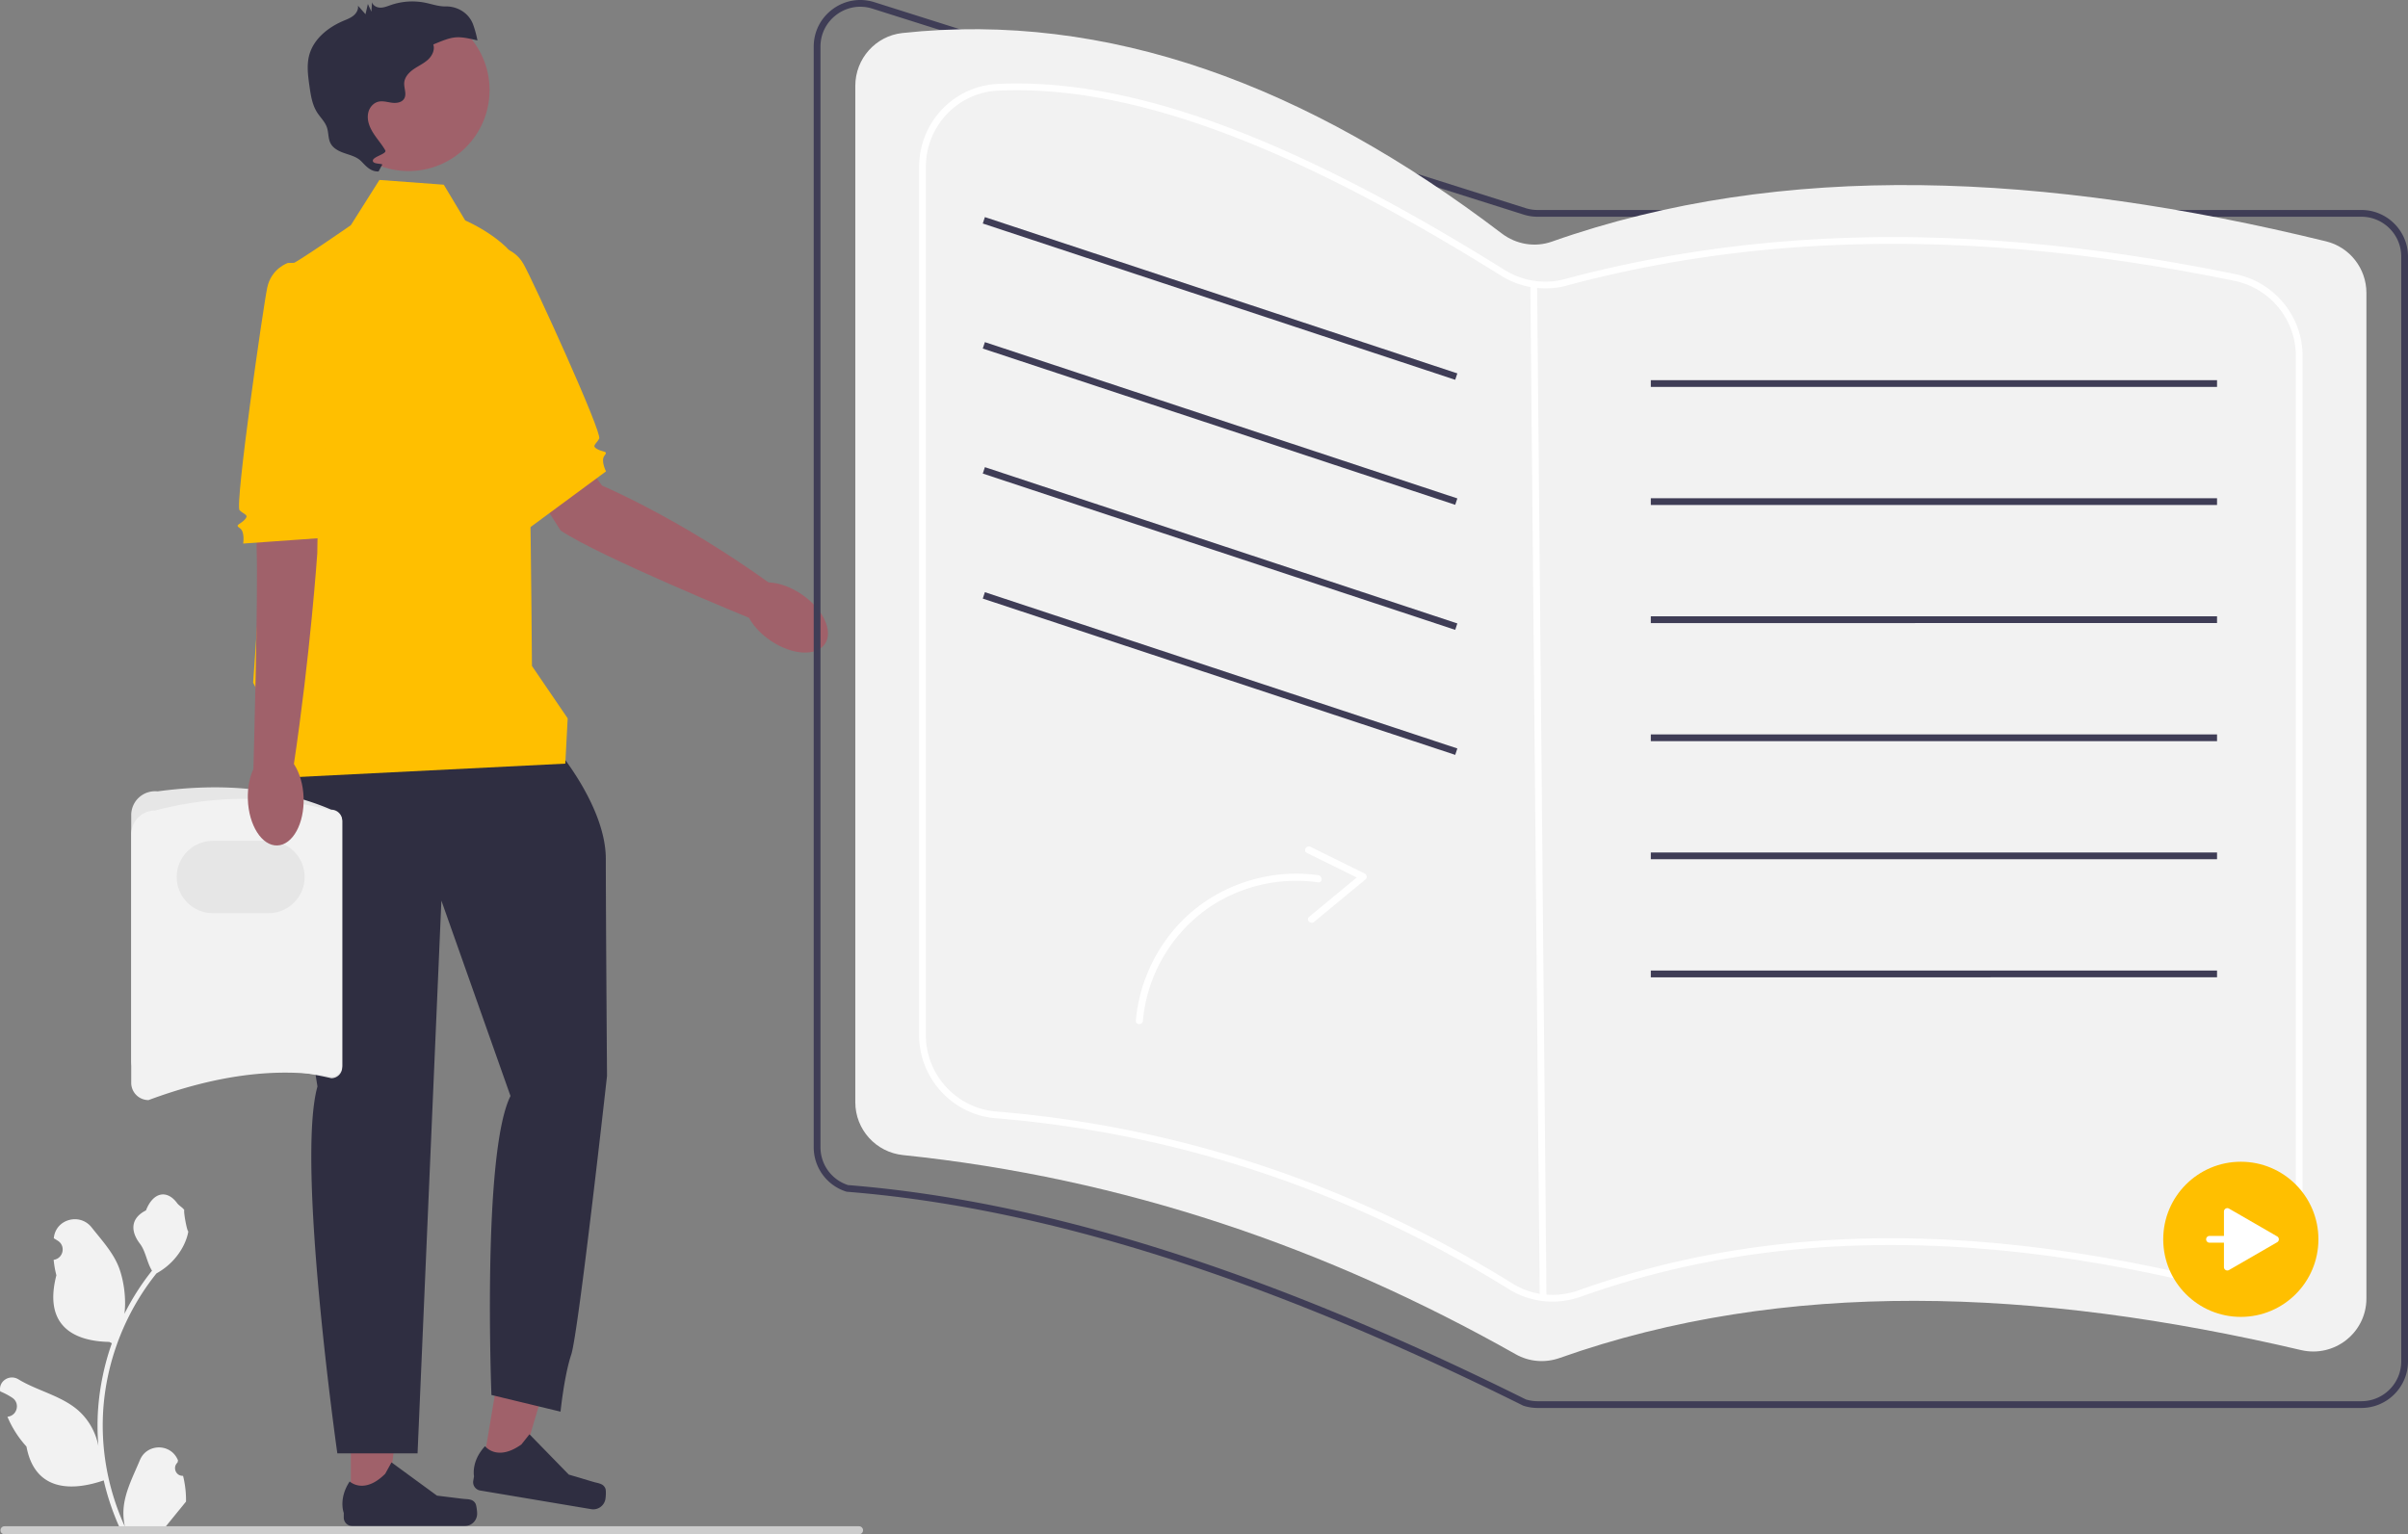 <svg xmlns="http://www.w3.org/2000/svg" width="713.742" height="454.878">
    <rect width="100%" height="100%" fill="#808080" stroke="none"/>
    <path fill="#a0616a"
        d="m151.455 107.12 26.994 36.85s23.015 9.677 49.913 29.109l-6.439 10.051s-44.397-18.18-55.759-25.861l-20.747-32.525 6.038-17.623Z" />
    <ellipse cx="233.007" cy="183.071" fill="#a0616a" rx="8.267" ry="13.924"
        transform="rotate(-55.653 233.007 183.07)" />
    <path fill="#ffbf00"
        d="m138.261 75.664 8.834-2.506s5.142.01 8.043 5.06c2.901 5.051 23.441 50.085 22.468 51.83-.974 1.744-2.333 2.13-.588 3.103 1.744.974 3.342.48 2.152 1.94s.455 4.663.455 4.663l-22.66 16.719-18.704-80.81Z" />
    <path fill="#a0616a" d="M103.988 445.968h10.777l5.127-41.57h-15.906l.002 41.57z" />
    <path fill="#2f2e41"
        d="M140.912 445.724c.336.565.513 2.39.513 3.046a3.658 3.658 0 0 1-3.658 3.658h-33.376a2.495 2.495 0 0 1-2.495-2.495v-1.39s-1.652-4.176 1.748-9.324c0 0 4.225 4.031 10.538-2.282l1.861-3.372 13.476 9.855 7.47.92c1.634.2 3.083-.032 3.923 1.384Z" />
    <path fill="#a0616a" d="m142.995 435.466 10.628 1.784 11.944-40.146-15.687-2.634-6.885 40.996z" />
    <path fill="#2f2e41"
        d="M179.45 441.342c.236.613.109 2.441 0 3.09a3.658 3.658 0 0 1-4.213 3l-32.915-5.53a2.495 2.495 0 0 1-2.048-2.874l.23-1.37s-.936-4.392 3.27-8.905c0 0 3.498 4.675 10.77-.505l2.395-3.018 11.656 11.952 7.214 2.145c1.578.469 3.046.48 3.64 2.015ZM165.087 222.162s14.48 16.952 14.48 32.492.353 64.354.353 64.354-8.476 76.207-10.595 82.564c-2.119 6.357-3.178 16.952-3.178 16.952l-20.484-4.944s-2.825-71.694 5.65-88.646l-20.483-57.92-7.064 163.87H99.987S87.743 344.713 94.1 322.11c0 0-14.127-86.173-10.595-91.118 3.532-4.944 81.582-8.829 81.582-8.829Z" />
    <path fill="#ffbf00"
        d="m112.465 53.348 19.071 1.412 6.357 10.595s14.833 6.357 16.952 15.54c2.12 9.182 2.826 116.545 2.826 116.545l10.595 15.54-.707 13.42-84.76 4.238v-12.903l-7.77-15.35s8.476-122.903 10.595-123.61c2.12-.706 18.365-12.007 18.365-12.007l8.476-13.42Z" />
    <circle cx="121.096" cy="26.704" r="24.015" fill="#a0616a" />
    <path fill="#2f2e41"
        d="M140.28 7.387c-1.223-3.465-4.613-5.568-8.287-5.486a7.389 7.389 0 0 1-.465-.005c-1.85-.075-3.627-.707-5.441-1.078a19.547 19.547 0 0 0-10.21.663c-1.015.348-2.03.787-3.103.787-1.073 0-2.241-.588-2.503-1.628l-.186 2.825c-.35-.762-.698-1.524-1.047-2.287l-.7 3.04-2.24-2.54c.201 1.12-.452 2.248-1.336 2.964-.884.716-1.976 1.112-3.022 1.558-4.517 1.926-8.758 5.335-10.06 10.07-.822 2.99-.392 6.165.044 9.237.385 2.715.804 5.524 2.28 7.836.946 1.481 2.31 2.728 2.886 4.39.536 1.548.333 3.32 1.097 4.77.767 1.456 2.351 2.28 3.901 2.833 1.55.554 3.198.945 4.533 1.908 1.335.963 2.884 3.737 5.793 3.588l.939-1.764c.965-.787-2.608-.163-2.646-1.408-.037-1.245 4.3-2.014 3.686-3.098-.943-1.66-2.218-3.107-3.28-4.694-1.243-1.857-2.22-4.026-1.791-6.293a4.578 4.578 0 0 1 1.207-2.354c1.812-1.846 3.832-1.035 5.795-.77 1.353.181 2.97-.029 3.672-1.2.822-1.37-.094-3.112.018-4.705.118-1.688 1.398-3.073 2.79-4.035 1.392-.963 2.972-1.664 4.225-2.802 1.252-1.139 2.144-2.918 1.598-4.52 5.936-2.471 6.845-2.705 13.096-1.198a31.706 31.706 0 0 0-1.244-4.604Z" />
    <path fill="#e6e6e6"
        d="M38.894 314.543v-72.895c0-2 .852-3.913 2.338-5.25a7.074 7.074 0 0 1 5.466-1.776c18.423-2.478 35.774-1.3 51.498 5.43a3.234 3.234 0 0 1 3.23 3.23v73.15c0 1.782-1.449 3.23-3.23 3.23-17.309-4.059-35.566-3.002-54.182 0a5.126 5.126 0 0 1-5.12-5.12Z" />
    <path fill="#f2f2f2"
        d="M38.894 321.032v-73.666a7.072 7.072 0 0 1 7.064-7.064c17.616-4.61 35.03-4.617 52.238 0a3.234 3.234 0 0 1 3.23 3.23v72.401a3.234 3.234 0 0 1-3.222 3.23c-16.968-2.952-35.145-.076-54.19 6.989a5.126 5.126 0 0 1-5.12-5.12Z" />
    <path fill="#e6e6e6"
        d="M79.572 270.745H63.1c-5.916 0-10.729-4.813-10.729-10.729s4.813-10.73 10.73-10.73h16.472c5.917 0 10.73 4.814 10.73 10.73s-4.813 10.729-10.73 10.729Z" />
    <path fill="#a0616a"
        d="m94.67 126.057-.63 38.032s-2.012 29.64-7.01 62.996l-11.912.76s1.465-52.081.931-65.786l.843-30.438 17.778-5.564Z" />
    <ellipse cx="81.726" cy="236.743" fill="#a0616a" rx="8.267" ry="13.924"
        transform="rotate(-1.947 81.726 236.743)" />
    <path fill="#ffbf00"
        d="m94.485 77.637-9.177.335s-4.89 1.591-6.095 7.29c-1.207 5.698-9.66 64.67-8.198 66.031 1.463 1.36 2.875 1.309 1.515 2.772-1.36 1.463-3.032 1.485-1.452 2.507s1.003 4.578 1.003 4.578l25.38-1.799-2.976-81.714Z" />
    <path fill="#3f3d56"
        d="M699.916 417.428H455.764c-1.416 0-2.82-.217-4.17-.643l-.143-.058c-76.45-37.994-141.996-58.73-200.383-63.395l-.222-.044a13.775 13.775 0 0 1-9.656-13.183V13.838c0-4.455 2.061-8.52 5.655-11.153 3.594-2.633 8.091-3.372 12.34-2.03l193.013 61.051c1.155.366 2.356.55 3.566.55h244.152c7.624 0 13.826 6.203 13.826 13.827v327.519c0 7.624-6.202 13.826-13.826 13.826Zm-247.646-2.527c1.133.35 2.308.527 3.494.527h244.152c6.52 0 11.826-5.304 11.826-11.826V76.083c0-6.521-5.305-11.826-11.826-11.826H455.764c-1.415 0-2.818-.216-4.17-.644L258.583 2.563c-3.634-1.15-7.48-.517-10.555 1.735-3.074 2.253-4.837 5.73-4.837 9.54v326.267c0 5.144 3.271 9.647 8.154 11.242 58.598 4.703 124.325 25.492 200.926 63.554Z" />
    <path fill="#f2f2f2"
        d="M462.284 402.612c66.57-23.556 140.835-20.852 219.731-2.349 9.905 2.323 19.4-5.134 19.4-15.308V86.842c0-7.24-4.935-13.57-11.967-15.29C606.22 51.2 528.48 47.457 459.97 71.64c-5.019 1.772-10.59.812-14.825-2.412C387.413 25.282 328.329 3.248 267.48 9.791c-7.96.855-13.964 7.64-13.964 15.645v301.365c0 8.07 6.105 14.816 14.131 15.651 65.494 6.812 125.676 27.456 181.645 59.07 3.963 2.238 8.7 2.609 12.992 1.09Z" />
    <path fill="#fff"
        d="M460.146 385.895a24.458 24.458 0 0 1-12.934-3.69c-47.005-29.192-98.215-46.246-152.208-50.687-12.658-1.042-22.574-11.839-22.574-24.581V49.522c0-13.212 10.246-24.038 23.327-24.646 39.31-1.833 87.042 15.698 150.205 55.15 5.343 3.337 11.84 4.328 17.826 2.723 60.028-16.114 125.098-16.584 198.932-1.44 11.462 2.352 19.782 12.526 19.782 24.192v251.261c0 7.582-3.41 14.625-9.357 19.321-5.99 4.732-13.697 6.428-21.147 4.655-69.846-16.624-129.822-15.423-183.359 3.675a25.26 25.26 0 0 1-8.493 1.482ZM301.369 26.748c-1.861 0-3.697.042-5.52.126-12.01.559-21.419 10.506-21.419 22.648v257.415c0 11.709 9.11 21.63 20.738 22.587 54.312 4.469 105.822 21.621 153.099 50.982 5.882 3.655 13.063 4.391 19.7 2.024l.336.941-.336-.941c53.91-19.233 114.26-20.455 184.494-3.738 6.85 1.63 13.937.073 19.445-4.278 5.463-4.315 8.596-10.785 8.596-17.752v-251.26c0-10.722-7.648-20.072-18.185-22.233-73.52-15.082-138.29-14.62-198.01 1.411-6.522 1.75-13.593.673-19.405-2.957-59.858-37.388-105.696-54.975-143.533-54.975Z" />
    <path fill="#fff" d="m453.605 84.26 2-.018 2.782 301.177-2 .019z" />
    <path fill="#3f3d56"
        d="m291.299 66.265.628-1.899 140.034 46.335-.629 1.899zM291.299 103.333l.628-1.899 140.034 46.335-.629 1.898zM291.3 140.4l.628-1.898 140.033 46.334-.628 1.899zM291.3 177.468l.627-1.899 140.034 46.335-.628 1.898zM489.307 112.71H657.14v2H489.307zM489.307 147.718H657.14v2H489.307zM489.307 182.726H657.14v2H489.307zM489.307 217.735H657.14v2H489.307zM489.307 252.743H657.14v2H489.307zM489.307 287.751H657.14v2H489.307z" />
    <path fill="#f2f2f2"
        d="M54.259 437.545c-2.066.129-3.208-2.438-1.645-3.934l.156-.618a31.36 31.36 0 0 0-.062-.148c-2.09-4.982-9.17-4.948-11.241.041-1.84 4.429-4.18 8.864-4.756 13.546a18.029 18.029 0 0 0 .316 6.2c-4.308-9.41-6.575-19.686-6.575-30.02 0-2.596.142-5.193.433-7.783.239-2.118.568-4.224.995-6.31 2.305-11.277 7.298-22.018 14.5-30.99 3.462-1.892 6.349-4.85 8.093-8.396.626-1.28 1.117-2.655 1.35-4.056-.394.051-1.486-5.95-1.189-6.317-.549-.833-1.532-1.248-2.131-2.06-2.983-4.044-7.092-3.338-9.237 2.157-4.582 2.312-4.626 6.148-1.815 9.836 1.79 2.347 2.035 5.523 3.605 8.035-.162.207-.33.407-.491.614a73.591 73.591 0 0 0-7.681 12.169c.61-4.767-.291-10.509-1.827-14.21-1.748-4.217-5.025-7.77-7.91-11.415-3.466-4.38-10.574-2.468-11.184 3.083l-.018.161c.429.242.849.5 1.26.77 2.339 1.548 1.53 5.174-1.242 5.602l-.063.01c.155 1.543.42 3.074.808 4.58-3.702 14.315 4.29 19.529 15.701 19.763.252.13.497.259.75.381a73.187 73.187 0 0 0-2.765 9.98 73.856 73.856 0 0 0-1.279 9.048c-.297 3.83-.271 7.68.052 11.503l-.02-.135c-.82-4.211-3.106-8.145-6.426-10.87-4.946-4.063-11.933-5.56-17.268-8.825-2.569-1.572-5.86.46-5.412 3.437l.022.143c.795.323 1.57.697 2.319 1.117.428.242.848.499 1.258.77 2.34 1.547 1.531 5.174-1.24 5.602l-.063.01-.13.019a30.655 30.655 0 0 0 5.639 8.83c2.315 12.496 12.256 13.682 22.89 10.043h.007a75.092 75.092 0 0 0 5.044 14.726h18.02c.065-.2.123-.407.181-.607a20.475 20.475 0 0 1-4.986-.297c1.337-1.64 2.674-3.294 4.01-4.935a1.12 1.12 0 0 0 .085-.097c.678-.84 1.363-1.673 2.04-2.512l.001-.001a29.99 29.99 0 0 0-.879-7.64Z" />
    <path fill="#ccc"
        d="M255.81 453.688c0 .66-.53 1.19-1.19 1.19H1.33c-.66 0-1.19-.53-1.19-1.19 0-.66.53-1.19 1.19-1.19h253.29c.66 0 1.19.53 1.19 1.19Z" />
    <circle cx="664.19" cy="367.428" r="23" fill="#ffbf00" />
    <path fill="#fff"
        d="m674.96 366.562-14.27-8.24a1 1 0 0 0-1.5.866v7.24h-4.281a1 1 0 1 0 0 2h4.28v7.24a1 1 0 0 0 1.5.867l14.272-8.24a1 1 0 0 0 0-1.733Z" />
    <g fill="#fff">
        <path
            d="M336.668 302.595c.896-10.25 5.152-20.04 11.962-27.746 6.635-7.506 15.703-12.656 25.482-14.753 5.459-1.171 11.114-1.4 16.642-.61 1.323.188 1.288 2.29-.05 2.098-9.408-1.342-19.133.298-27.588 4.643-8.665 4.453-15.601 11.696-19.886 20.43a45.39 45.39 0 0 0-4.462 15.988c-.118 1.341-2.218 1.3-2.1-.05Z" />
        <path
            d="m388.426 251.057 16.162 7.975c.588.29.685 1.247.185 1.66l-15.3 12.648c-1.036.856-2.493-.657-1.45-1.52l15.3-12.647.186 1.66-16.163-7.974c-1.213-.599-.124-2.396 1.08-1.802Z" />
    </g>
</svg>
